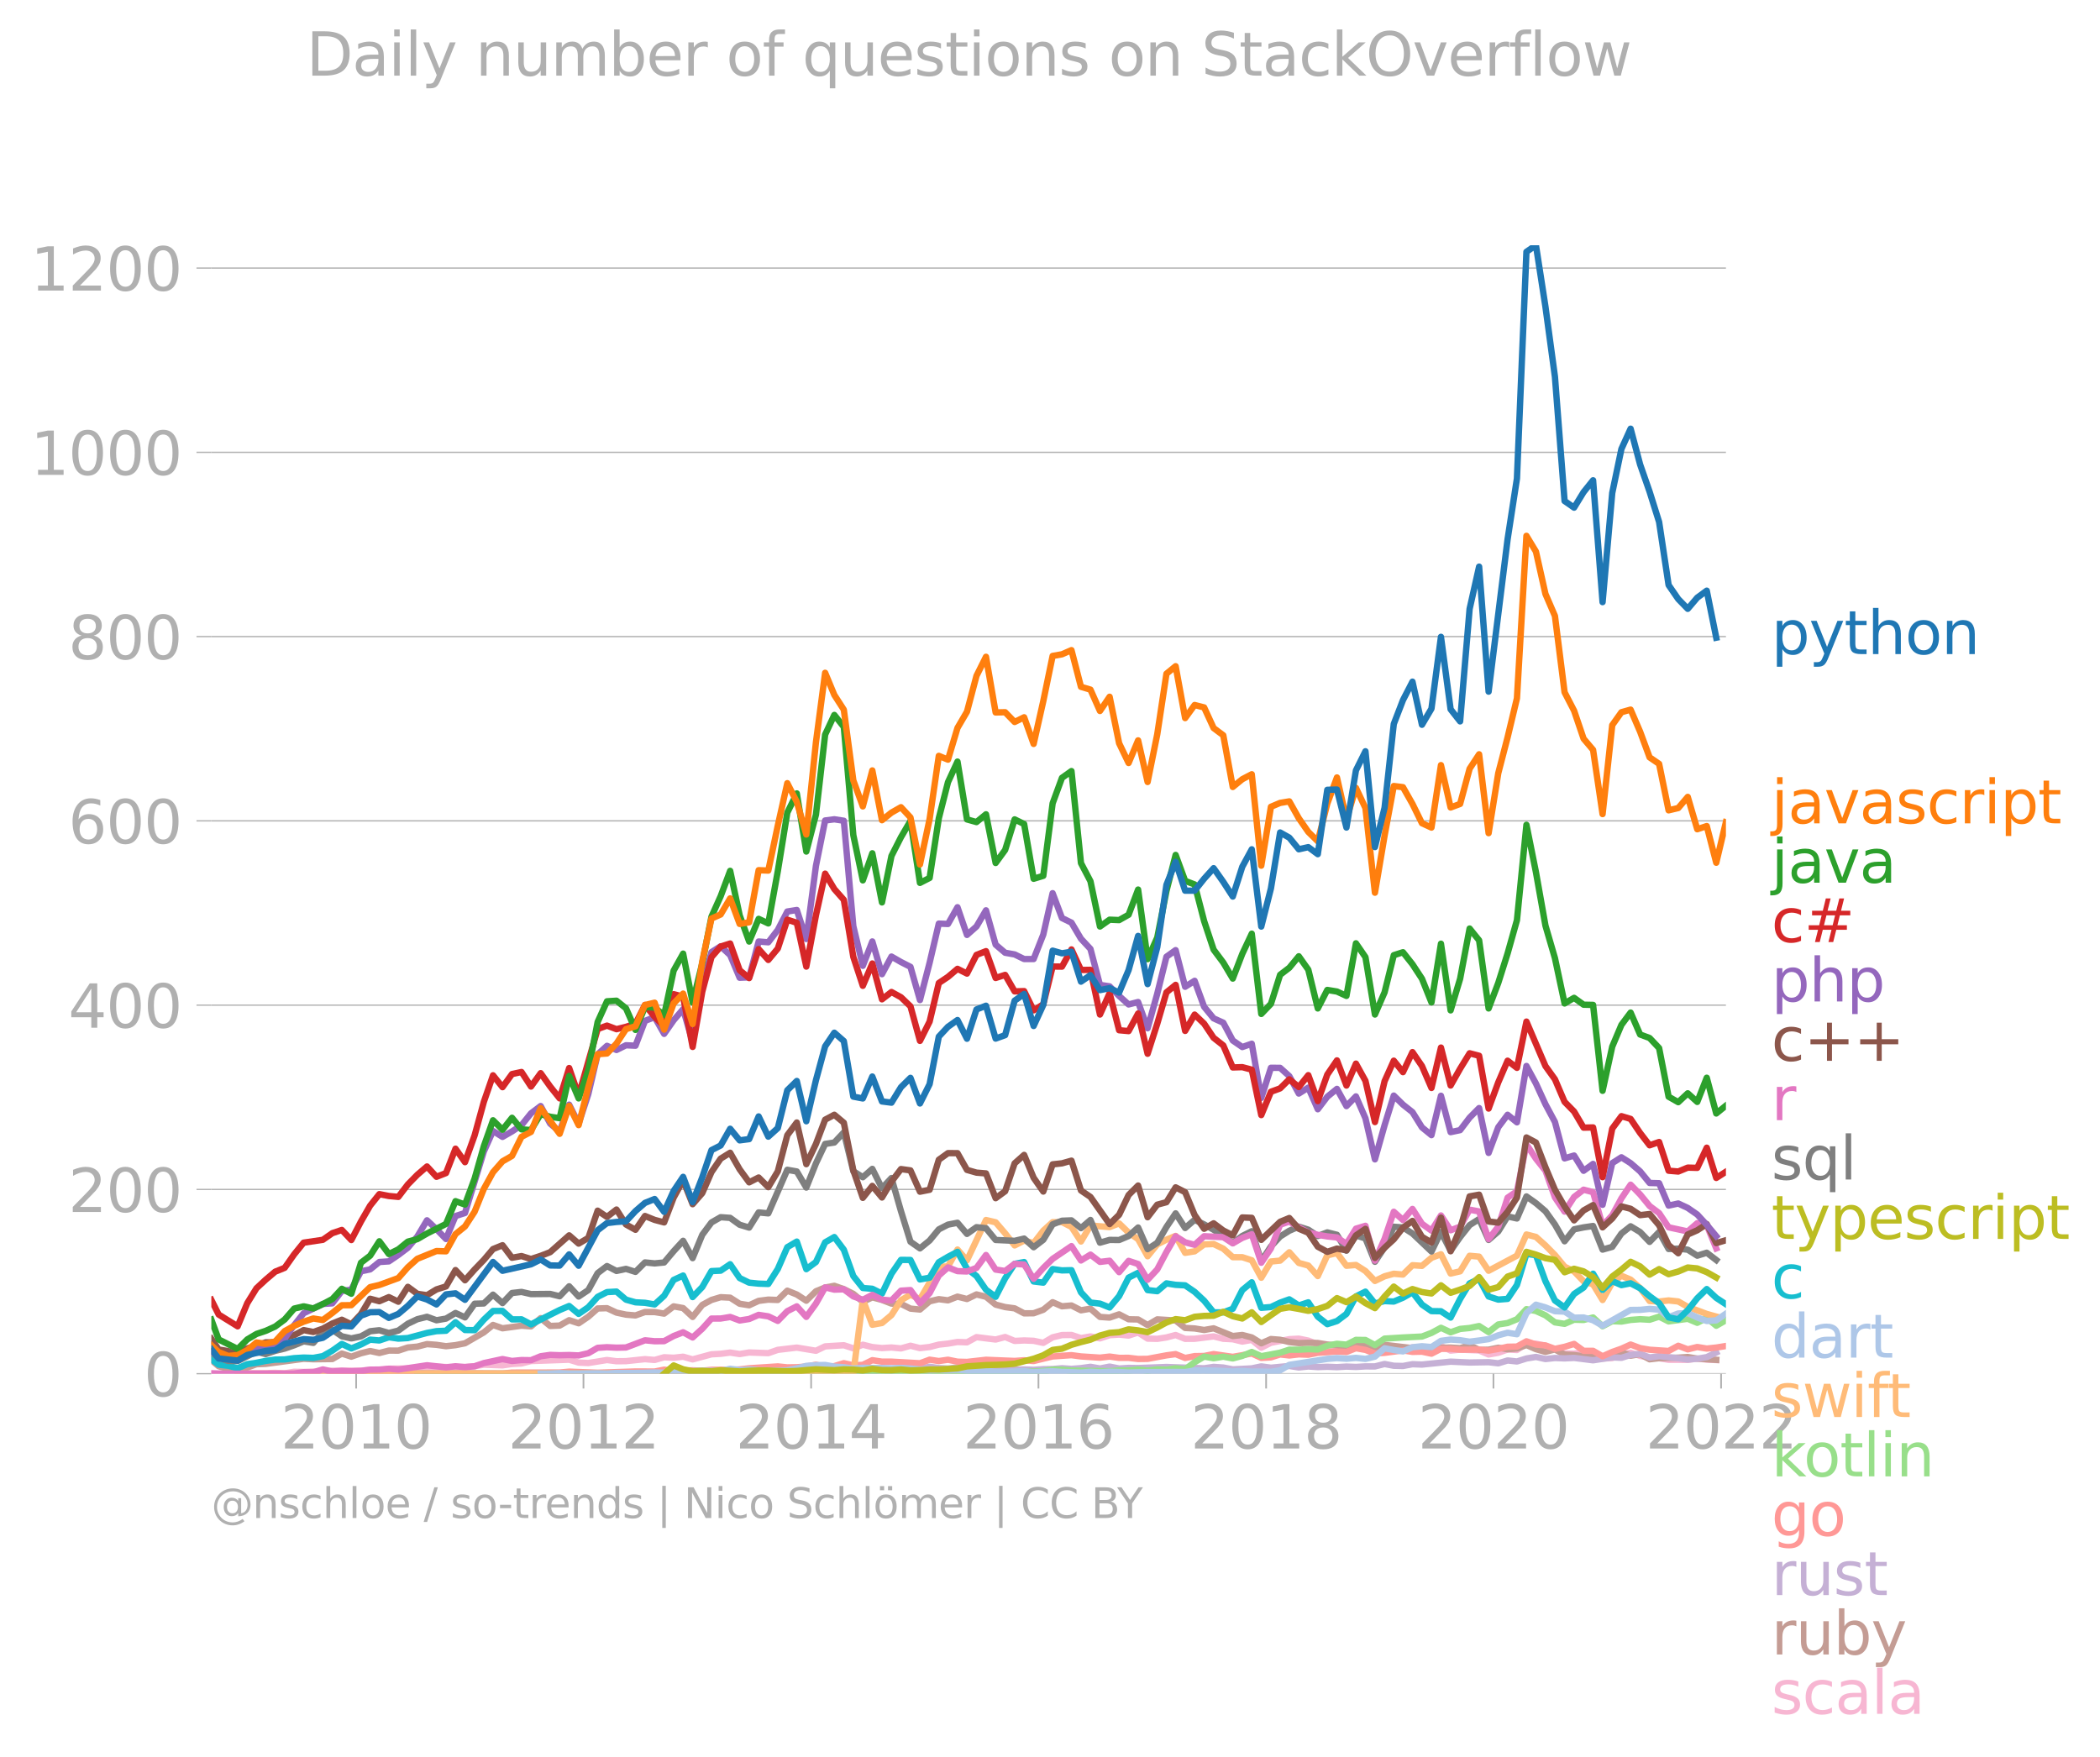<svg xmlns:xlink="http://www.w3.org/1999/xlink" width="660.203" height="552.366" viewBox="0 0 495.152 414.275" xmlns="http://www.w3.org/2000/svg"><defs><style>*{stroke-linejoin:round;stroke-linecap:butt}</style></defs><g id="figure_1"><path d="M0 414.275h495.152V0H0v414.275z" style="fill:none" id="patch_1"/><g id="axes_1"><path d="M49.83 323.95h357.12V57.838H49.83V323.95z" style="fill:none" id="patch_2"/><g id="matplotlib.axis_1"><g id="xtick_1"><g id="line2d_1"><defs><path id="m9c55a7f6e5" d="M0 0v3.5" style="stroke:#b0b0b0;stroke-width:.4"/></defs><use xlink:href="#m9c55a7f6e5" x="83.974" y="323.95" style="fill:#b0b0b0;stroke:#b0b0b0;stroke-width:.4"/></g><g style="fill:#b0b0b0" transform="matrix(.14 0 0 -.14 66.16 341.588)" id="text_1"><defs><path id="DejaVuSans-32" d="M1228 531h2203V0H469v531q359 372 979 998 621 627 780 809 303 340 423 576 121 236 121 464 0 372-261 606-261 235-680 235-297 0-627-103-329-103-704-313v638q381 153 712 231 332 78 607 78 725 0 1156-363 431-362 431-968 0-288-108-546-107-257-392-607-78-91-497-524-418-433-1181-1211z" transform="scale(.016)"/><path id="DejaVuSans-30" d="M2034 4250q-487 0-733-480-245-479-245-1442 0-959 245-1439 246-480 733-480 491 0 736 480 246 480 246 1439 0 963-246 1442-245 480-736 480zm0 500q785 0 1199-621 414-620 414-1801 0-1178-414-1799Q2819-91 2034-91q-784 0-1198 620-414 621-414 1799 0 1181 414 1801 414 621 1198 621z" transform="scale(.016)"/><path id="DejaVuSans-31" d="M794 531h1031v3560L703 3866v575l1116 225h631V531h1031V0H794v531z" transform="scale(.016)"/></defs><use xlink:href="#DejaVuSans-32"/><use xlink:href="#DejaVuSans-30" x="63.623"/><use xlink:href="#DejaVuSans-31" x="127.246"/><use xlink:href="#DejaVuSans-30" x="190.869"/></g></g><g id="xtick_2"><use xlink:href="#m9c55a7f6e5" x="137.577" y="323.95" style="fill:#b0b0b0;stroke:#b0b0b0;stroke-width:.4" id="line2d_2"/><g style="fill:#b0b0b0" transform="matrix(.14 0 0 -.14 119.762 341.588)" id="text_2"><use xlink:href="#DejaVuSans-32"/><use xlink:href="#DejaVuSans-30" x="63.623"/><use xlink:href="#DejaVuSans-31" x="127.246"/><use xlink:href="#DejaVuSans-32" x="190.869"/></g></g><g id="xtick_3"><use xlink:href="#m9c55a7f6e5" x="191.253" y="323.95" style="fill:#b0b0b0;stroke:#b0b0b0;stroke-width:.4" id="line2d_3"/><g style="fill:#b0b0b0" transform="matrix(.14 0 0 -.14 173.438 341.588)" id="text_3"><defs><path id="DejaVuSans-34" d="M2419 4116 825 1625h1594v2491zm-166 550h794V1625h666v-525h-666V0h-628v1100H313v609l1940 2957z" transform="scale(.016)"/></defs><use xlink:href="#DejaVuSans-32"/><use xlink:href="#DejaVuSans-30" x="63.623"/><use xlink:href="#DejaVuSans-31" x="127.246"/><use xlink:href="#DejaVuSans-34" x="190.869"/></g></g><g id="xtick_4"><use xlink:href="#m9c55a7f6e5" x="244.856" y="323.95" style="fill:#b0b0b0;stroke:#b0b0b0;stroke-width:.4" id="line2d_4"/><g style="fill:#b0b0b0" transform="matrix(.14 0 0 -.14 227.041 341.588)" id="text_4"><defs><path id="DejaVuSans-36" d="M2113 2584q-425 0-674-291-248-290-248-796 0-503 248-796 249-292 674-292t673 292q248 293 248 796 0 506-248 796-248 291-673 291zm1253 1979v-575q-238 112-480 171-242 60-480 60-625 0-955-422-329-422-376-1275 184 272 462 417 279 145 613 145 703 0 1111-427 408-426 408-1160 0-719-425-1154Q2819-91 2113-91q-810 0-1238 620-428 621-428 1799 0 1106 525 1764t1409 658q238 0 480-47t505-140z" transform="scale(.016)"/></defs><use xlink:href="#DejaVuSans-32"/><use xlink:href="#DejaVuSans-30" x="63.623"/><use xlink:href="#DejaVuSans-31" x="127.246"/><use xlink:href="#DejaVuSans-36" x="190.869"/></g></g><g id="xtick_5"><use xlink:href="#m9c55a7f6e5" x="298.533" y="323.95" style="fill:#b0b0b0;stroke:#b0b0b0;stroke-width:.4" id="line2d_5"/><g style="fill:#b0b0b0" transform="matrix(.14 0 0 -.14 280.718 341.588)" id="text_5"><defs><path id="DejaVuSans-38" d="M2034 2216q-450 0-708-241-257-241-257-662 0-422 257-663 258-241 708-241t709 242q260 243 260 662 0 421-258 662-257 241-711 241zm-631 268q-406 100-633 378-226 279-226 679 0 559 398 884 399 325 1092 325 697 0 1094-325t397-884q0-400-227-679-226-278-629-378 456-106 710-416 255-309 255-755 0-679-414-1042Q2806-91 2034-91q-771 0-1186 362-414 363-414 1042 0 446 256 755 257 310 713 416zm-231 997q0-362 226-565 227-203 636-203 407 0 636 203 230 203 230 565 0 363-230 566-229 203-636 203-409 0-636-203-226-203-226-566z" transform="scale(.016)"/></defs><use xlink:href="#DejaVuSans-32"/><use xlink:href="#DejaVuSans-30" x="63.623"/><use xlink:href="#DejaVuSans-31" x="127.246"/><use xlink:href="#DejaVuSans-38" x="190.869"/></g></g><g id="xtick_6"><use xlink:href="#m9c55a7f6e5" x="352.136" y="323.95" style="fill:#b0b0b0;stroke:#b0b0b0;stroke-width:.4" id="line2d_6"/><g style="fill:#b0b0b0" transform="matrix(.14 0 0 -.14 334.32 341.588)" id="text_6"><use xlink:href="#DejaVuSans-32"/><use xlink:href="#DejaVuSans-30" x="63.623"/><use xlink:href="#DejaVuSans-32" x="127.246"/><use xlink:href="#DejaVuSans-30" x="190.869"/></g></g><g id="xtick_7"><use xlink:href="#m9c55a7f6e5" x="405.812" y="323.95" style="fill:#b0b0b0;stroke:#b0b0b0;stroke-width:.4" id="line2d_7"/><g style="fill:#b0b0b0" transform="matrix(.14 0 0 -.14 387.997 341.588)" id="text_7"><use xlink:href="#DejaVuSans-32"/><use xlink:href="#DejaVuSans-30" x="63.623"/><use xlink:href="#DejaVuSans-32" x="127.246"/><use xlink:href="#DejaVuSans-32" x="190.869"/></g></g></g><g id="matplotlib.axis_2"><g id="ytick_1"><path d="M49.83 323.95h357.12" clip-path="url(#p2b348e99f2)" style="fill:none;stroke:#b0b0b0;stroke-width:.3;stroke-linecap:square" id="line2d_8"/><g id="line2d_9"><defs><path id="ma408af8aea" d="M0 0h-3.5" style="stroke:#b0b0b0;stroke-width:.3"/></defs><use xlink:href="#ma408af8aea" x="49.83" y="323.95" style="fill:#b0b0b0;stroke:#b0b0b0;stroke-width:.3"/></g><use xlink:href="#DejaVuSans-30" style="fill:#b0b0b0" transform="matrix(.14 0 0 -.14 33.922 329.269)" id="text_8"/></g><g id="ytick_2"><path d="M49.83 280.494h357.12" clip-path="url(#p2b348e99f2)" style="fill:none;stroke:#b0b0b0;stroke-width:.3;stroke-linecap:square" id="line2d_10"/><use xlink:href="#ma408af8aea" x="49.83" y="280.494" style="fill:#b0b0b0;stroke:#b0b0b0;stroke-width:.3" id="line2d_11"/><g style="fill:#b0b0b0" transform="matrix(.14 0 0 -.14 16.108 285.813)" id="text_9"><use xlink:href="#DejaVuSans-32"/><use xlink:href="#DejaVuSans-30" x="63.623"/><use xlink:href="#DejaVuSans-30" x="127.246"/></g></g><g id="ytick_3"><path d="M49.83 237.038h357.12" clip-path="url(#p2b348e99f2)" style="fill:none;stroke:#b0b0b0;stroke-width:.3;stroke-linecap:square" id="line2d_12"/><use xlink:href="#ma408af8aea" x="49.83" y="237.038" style="fill:#b0b0b0;stroke:#b0b0b0;stroke-width:.3" id="line2d_13"/><g style="fill:#b0b0b0" transform="matrix(.14 0 0 -.14 16.108 242.357)" id="text_10"><use xlink:href="#DejaVuSans-34"/><use xlink:href="#DejaVuSans-30" x="63.623"/><use xlink:href="#DejaVuSans-30" x="127.246"/></g></g><g id="ytick_4"><path d="M49.83 193.582h357.12" clip-path="url(#p2b348e99f2)" style="fill:none;stroke:#b0b0b0;stroke-width:.3;stroke-linecap:square" id="line2d_14"/><use xlink:href="#ma408af8aea" x="49.83" y="193.582" style="fill:#b0b0b0;stroke:#b0b0b0;stroke-width:.3" id="line2d_15"/><g style="fill:#b0b0b0" transform="matrix(.14 0 0 -.14 16.108 198.9)" id="text_11"><use xlink:href="#DejaVuSans-36"/><use xlink:href="#DejaVuSans-30" x="63.623"/><use xlink:href="#DejaVuSans-30" x="127.246"/></g></g><g id="ytick_5"><path d="M49.83 150.126h357.12" clip-path="url(#p2b348e99f2)" style="fill:none;stroke:#b0b0b0;stroke-width:.3;stroke-linecap:square" id="line2d_16"/><use xlink:href="#ma408af8aea" x="49.83" y="150.126" style="fill:#b0b0b0;stroke:#b0b0b0;stroke-width:.3" id="line2d_17"/><g style="fill:#b0b0b0" transform="matrix(.14 0 0 -.14 16.108 155.445)" id="text_12"><use xlink:href="#DejaVuSans-38"/><use xlink:href="#DejaVuSans-30" x="63.623"/><use xlink:href="#DejaVuSans-30" x="127.246"/></g></g><g id="ytick_6"><path d="M49.83 106.67h357.12" clip-path="url(#p2b348e99f2)" style="fill:none;stroke:#b0b0b0;stroke-width:.3;stroke-linecap:square" id="line2d_18"/><use xlink:href="#ma408af8aea" x="49.83" y="106.67" style="fill:#b0b0b0;stroke:#b0b0b0;stroke-width:.3" id="line2d_19"/><g style="fill:#b0b0b0" transform="matrix(.14 0 0 -.14 7.2 111.989)" id="text_13"><use xlink:href="#DejaVuSans-31"/><use xlink:href="#DejaVuSans-30" x="63.623"/><use xlink:href="#DejaVuSans-30" x="127.246"/><use xlink:href="#DejaVuSans-30" x="190.869"/></g></g><g id="ytick_7"><path d="M49.83 63.214h357.12" clip-path="url(#p2b348e99f2)" style="fill:none;stroke:#b0b0b0;stroke-width:.3;stroke-linecap:square" id="line2d_20"/><use xlink:href="#ma408af8aea" x="49.83" y="63.214" style="fill:#b0b0b0;stroke:#b0b0b0;stroke-width:.3" id="line2d_21"/><g style="fill:#b0b0b0" transform="matrix(.14 0 0 -.14 7.2 68.533)" id="text_14"><use xlink:href="#DejaVuSans-31"/><use xlink:href="#DejaVuSans-32" x="63.623"/><use xlink:href="#DejaVuSans-30" x="127.246"/><use xlink:href="#DejaVuSans-30" x="190.869"/></g></g></g><path d="m49.83 323.895 12.813-.064 2.24-.077 2.24.112 2.239-.372 2.24.042 2.276-.09 2.24.048 2.239-.245 6.755-.035 2.167-.157 2.166.087 2.24-.375 4.478-.072 2.24-.044 2.276.105 2.24-.438 4.479.102 2.24-.05 2.276-.181 2.166-.36 4.406.156 2.24-.33 2.239-.119 2.24-.567 8.994-.317 2.24.681 2.276.099 4.406-.708 2.24.29 2.24-.024 4.478-.47 2.277.19 2.24-.637 2.239.118 2.24-.248 2.239.633 4.442-1.199 2.166-.118 2.24-.287 2.24.343 2.24-.365 4.515.155 2.24-.777 4.479-.53 4.516.746 2.166-1.037 4.405-.266 2.24.728 2.24-.851 2.24.557 2.275.231 2.24-.136 2.24.22 2.24-.633 2.239.563 2.276-.266 2.166-.558 2.166-.241 2.24-.382 2.24.08 2.24-1.224 4.515.565 2.24-.594 2.24.924 2.239-.113 2.24.085 2.276.483 2.202-1.303 2.203-.533 2.24-.028 2.24.743 2.239-.396 2.24.46 2.276-.75 2.24-.144 2.239.234 2.24-.727 2.24 1.442 2.275.056 2.167-.329 2.166-.575 2.24.906 2.239-.016 4.479-.56 2.276.56 2.24.11 2.24.55 2.239-.398 2.24 1.834 2.276-1.157 4.332-.848 2.24-.119 2.24.456 2.239.877 2.24.377 2.276.575 4.479-.203 2.24.323 2.239.483 2.276-.077 2.166-.266 2.167-.036 2.24-.48 2.239.032 2.24.213 2.239-.55 2.276 1.094 2.24-.232 4.479.195 2.24.948 2.276-.4 2.203-.774 2.202.123 2.24-1.533 2.24.033 2.24.495 4.515 1.81 2.24.044 2.24-.352 2.239.946 2.24.554 2.276-.09 2.166-.93 2.166-.354 2.24.77 2.239.394 2.24.149 2.24.37 4.515.014 2.24-.295 2.24.237 2.239.107h0" clip-path="url(#p2b348e99f2)" style="fill:none;stroke:#f7b6d2;stroke-width:1.5;stroke-linecap:square" id="line2d_22"/><path d="m49.83 320.731 1.726 1.467 2.24.593 2.239.03 2.276-.336 2.166-.762 2.166-.086 8.959-1.199 2.276.112 4.479-.056 2.24-1.288 2.24.728 2.275-.8 2.167-.53 2.166.468 2.24-.576 2.239.015 2.24-.74 2.239-.206 2.276-.59 2.24.167 2.24.324 2.239-.245 2.24-.441 4.442-2.569 2.166-1.756 2.24.79 4.479-.615 2.24.168 2.276-1.948 2.24 1.845 2.239-.093 2.24-1.269 2.239.73 2.276-1.55 2.203-1.945 2.203-.066 2.24 1.042 2.24.479 2.239.187 2.24-.804 2.276.007 2.24.37 2.239-1.709 2.24.405 2.239 2.09 2.276-2.831 2.166-1.178 2.166-.651 2.24.115 2.24 1.434 2.24.355 2.239-1.035 2.276-.295 2.24.084 2.24-2.193 2.239.904 2.24 1.458 2.276-2.23 2.166-.88 2.166-.402 2.24.787 2.24 1.106 2.239 1.878 2.24-1.044 2.275.602 2.24.869 2.24.057 2.24 1.124 2.239.214 2.276-1.941 2.166-.503 2.166.279 2.24-.874 2.24.558 2.24-1.08 2.239.547 2.276 1.858 2.24.58 2.24.296 2.239 1.181 2.24-.018 2.276-.827 2.202-1.781 2.203.961 2.24-.19 2.24 1.137 2.239-.383 2.24 1.946 2.276.154 2.24-.767 2.239 1.166 2.24.043 2.24 1.324 2.275-1.346 4.333.26 2.24 1.768 2.239.117 2.24.361 2.239-.389 4.516 1.816 2.24-.253 2.239.58 2.24 1.39 2.276-1.01 2.166.172 2.166.53 2.24.257 2.24-.069 2.239.047 2.24.353 2.276.21 2.24.451 2.239-.682 4.479.834 2.276-.729 6.572.773 2.24.278 2.24.062 2.239-.44 2.276-.035 2.24.142 2.24-.689 2.239 1.095 2.24-.05 2.276-.463 2.203.364 2.202-.182 2.24-.82 2.24.981 2.24.633 2.239-.577 2.276 1.22 2.24.11 2.24.297 2.239-.42 2.24.588 2.276-.512 2.166-.608 2.166.811 2.24-.366 2.239 1.214 2.24-.265 4.515-.127 2.24-.148 2.24.372 4.479.302h0" clip-path="url(#p2b348e99f2)" style="fill:none;stroke:#c49c94;stroke-width:1.5;stroke-linecap:square" id="line2d_23"/><path d="M96.163 323.95h33.557l42.442-.087 2.24-.06 4.479.063 11.234-.007 2.277-.19 4.332.078 4.48-.113 2.239-.046 4.515-.55 2.24.238 2.24-.574 2.24.11 2.239-.047 2.276-.448 2.166.306 2.166.107 4.48-.54 2.24.05 4.515.4 4.48.378 2.239-.068 2.24.089 2.276-.155 2.202-.036 2.203-.188 2.24.153 2.24-.174 2.239-.312 2.24.396 2.276-.448 2.24.45 2.239-.142 2.24.034 6.682-.25 8.884.308 2.24-.33 2.276.154 2.24.43 4.479-.232 2.24-.471 2.276.315 4.332-.414 2.24.353 2.24-.233 2.239.146 2.24-.076 2.276.09 2.24-.137 2.239.089 2.24-.133 2.239.007 2.276-.568 2.166.415 2.167.054 2.24-.422 2.239.086 6.755-.687 4.48.203 4.478-.077 2.277.267 2.203-.671 2.202.236 2.24-.704 2.24-.368 2.24.498 2.239-.246 2.276.091 2.24-.113 4.479.565 4.516-.69 2.166.107 2.166-.682 2.24-.278 2.239.888 2.24-.33 4.515.491 2.24.32 2.24-.194 2.24-.385 2.239-1.08h0" clip-path="url(#p2b348e99f2)" style="fill:none;stroke:#c5b0d5;stroke-width:1.5;stroke-linecap:square" id="line2d_24"/><g style="fill:#1f77b4" transform="matrix(.14 0 0 -.14 417.664 154.248)" id="text_15"><defs><path id="DejaVuSans-70" d="M1159 525v-1856H581v4831h578v-531q182 312 458 463 277 152 661 152 638 0 1036-506 399-506 399-1331T3314 415Q2916-91 2278-91q-384 0-661 152-276 152-458 464zm1957 1222q0 634-261 995t-717 361q-457 0-718-361t-261-995q0-634 261-995t718-361q456 0 717 361t261 995z" transform="scale(.016)"/><path id="DejaVuSans-79" d="M2059-325q-243-625-475-815-231-191-618-191H506v481h338q237 0 368 113 132 112 291 531l103 262L191 3500h609L1894 763l1094 2737h609L2059-325z" transform="scale(.016)"/><path id="DejaVuSans-74" d="M1172 4494v-994h1184v-447H1172V1153q0-428 117-550t477-122h590V0h-590q-666 0-919 248-253 249-253 905v1900H172v447h422v994h578z" transform="scale(.016)"/><path id="DejaVuSans-68" d="M3513 2113V0h-575v2094q0 497-194 743-194 247-581 247-466 0-735-297-269-296-269-809V0H581v4863h578V2956q207 316 486 472 280 156 646 156 603 0 912-373 310-373 310-1098z" transform="scale(.016)"/><path id="DejaVuSans-6f" d="M1959 3097q-462 0-731-361t-269-989q0-628 267-989 268-361 733-361 460 0 728 362 269 363 269 988 0 622-269 986-268 364-728 364zm0 487q750 0 1178-488 429-487 429-1349 0-859-429-1349Q2709-91 1959-91q-753 0-1180 489-426 490-426 1349 0 862 426 1349 427 488 1180 488z" transform="scale(.016)"/><path id="DejaVuSans-6e" d="M3513 2113V0h-575v2094q0 497-194 743-194 247-581 247-466 0-735-297-269-296-269-809V0H581v3500h578v-544q207 316 486 472 280 156 646 156 603 0 912-373 310-373 310-1098z" transform="scale(.016)"/></defs><use xlink:href="#DejaVuSans-70"/><use xlink:href="#DejaVuSans-79" x="63.477"/><use xlink:href="#DejaVuSans-74" x="122.656"/><use xlink:href="#DejaVuSans-68" x="161.865"/><use xlink:href="#DejaVuSans-6f" x="225.244"/><use xlink:href="#DejaVuSans-6e" x="286.426"/></g><g style="fill:#ff7f0e" transform="matrix(.14 0 0 -.14 417.664 194.163)" id="text_16"><defs><path id="DejaVuSans-6a" d="M603 3500h575V-63q0-668-255-968-254-300-820-300h-219v487H38q328 0 446 152Q603-541 603-63v3563zm0 1363h575v-729H603v729z" transform="scale(.016)"/><path id="DejaVuSans-61" d="M2194 1759q-697 0-966-159t-269-544q0-306 202-486 202-179 548-179 479 0 768 339t289 901v128h-572zm1147 238V0h-575v531q-197-318-491-470T1556-91q-537 0-855 302-317 302-317 808 0 590 395 890 396 300 1180 300h807v57q0 397-261 614t-733 217q-300 0-585-72-284-72-546-216v532q315 122 612 182 297 61 578 61 760 0 1135-394 375-393 375-1193z" transform="scale(.016)"/><path id="DejaVuSans-76" d="M191 3500h609L1894 563l1094 2937h609L2284 0h-781L191 3500z" transform="scale(.016)"/><path id="DejaVuSans-73" d="M2834 3397v-544q-243 125-506 187-262 63-544 63-428 0-642-131t-214-394q0-200 153-314t616-217l197-44q612-131 870-370t258-667q0-488-386-773Q2250-91 1575-91q-281 0-586 55T347 128v594q319-166 628-249 309-82 613-82 406 0 624 139 219 139 219 392 0 234-158 359-157 125-692 241l-200 47q-534 112-772 345-237 233-237 639 0 494 350 762 350 269 994 269 318 0 599-47 282-46 519-140z" transform="scale(.016)"/><path id="DejaVuSans-63" d="M3122 3366v-538q-244 135-489 202t-495 67q-560 0-870-355-309-354-309-995t309-996q310-354 870-354 250 0 495 67t489 202V134Q2881 22 2623-34q-257-57-548-57-791 0-1257 497-465 497-465 1341 0 856 470 1346 471 491 1290 491 265 0 518-55 253-54 491-163z" transform="scale(.016)"/><path id="DejaVuSans-72" d="M2631 2963q-97 56-211 82-114 27-251 27-488 0-749-317t-261-911V0H581v3500h578v-544q182 319 472 473 291 155 707 155 59 0 131-8 72-7 159-23l3-590z" transform="scale(.016)"/><path id="DejaVuSans-69" d="M603 3500h575V0H603v3500zm0 1363h575v-729H603v729z" transform="scale(.016)"/></defs><use xlink:href="#DejaVuSans-6a"/><use xlink:href="#DejaVuSans-61" x="27.783"/><use xlink:href="#DejaVuSans-76" x="89.063"/><use xlink:href="#DejaVuSans-61" x="148.242"/><use xlink:href="#DejaVuSans-73" x="209.521"/><use xlink:href="#DejaVuSans-63" x="261.621"/><use xlink:href="#DejaVuSans-72" x="316.602"/><use xlink:href="#DejaVuSans-69" x="357.715"/><use xlink:href="#DejaVuSans-70" x="385.498"/><use xlink:href="#DejaVuSans-74" x="448.975"/></g><g style="fill:#2ca02c" transform="matrix(.14 0 0 -.14 417.664 208.163)" id="text_17"><use xlink:href="#DejaVuSans-6a"/><use xlink:href="#DejaVuSans-61" x="27.783"/><use xlink:href="#DejaVuSans-76" x="89.063"/><use xlink:href="#DejaVuSans-61" x="148.242"/></g><g style="fill:#d62728" transform="matrix(.14 0 0 -.14 417.664 222.163)" id="text_18"><defs><path id="DejaVuSans-23" d="M3272 2816h-909l-263-1044h916l256 1044zm-469 1778-325-1297h913l328 1297h500l-322-1297h975v-481H3775l-256-1044h994v-478H3397L3072 0h-500l322 1294h-916L1656 0h-503l325 1294H494v478h1100l262 1044H850v481h1128l319 1297h506z" transform="scale(.016)"/></defs><use xlink:href="#DejaVuSans-63"/><use xlink:href="#DejaVuSans-23" x="54.98"/></g><g style="fill:#9467bd" transform="matrix(.14 0 0 -.14 417.664 236.163)" id="text_19"><use xlink:href="#DejaVuSans-70"/><use xlink:href="#DejaVuSans-68" x="63.477"/><use xlink:href="#DejaVuSans-70" x="126.855"/></g><g style="fill:#8c564b" transform="matrix(.14 0 0 -.14 417.664 250.163)" id="text_20"><defs><path id="DejaVuSans-2b" d="M2944 4013V2272h1740v-531H2944V0h-525v1741H678v531h1741v1741h525z" transform="scale(.016)"/></defs><use xlink:href="#DejaVuSans-63"/><use xlink:href="#DejaVuSans-2b" x="54.98"/><use xlink:href="#DejaVuSans-2b" x="138.77"/></g><use xlink:href="#DejaVuSans-72" style="fill:#e377c2" transform="matrix(.14 0 0 -.14 417.664 264.163)" id="text_21"/><g style="fill:#7f7f7f" transform="matrix(.14 0 0 -.14 417.664 278.163)" id="text_22"><defs><path id="DejaVuSans-71" d="M947 1747q0-634 261-995t717-361q456 0 718 361 263 361 263 995t-263 995q-262 361-718 361t-717-361q-261-361-261-995zM2906 525q-181-312-458-464-276-152-664-152-634 0-1033 506-398 507-398 1332t398 1331q399 506 1033 506 388 0 664-152 277-151 458-463v531h575v-4831h-575V525z" transform="scale(.016)"/><path id="DejaVuSans-6c" d="M603 4863h575V0H603v4863z" transform="scale(.016)"/></defs><use xlink:href="#DejaVuSans-73"/><use xlink:href="#DejaVuSans-71" x="52.1"/><use xlink:href="#DejaVuSans-6c" x="115.576"/></g><g style="fill:#bcbd22" transform="matrix(.14 0 0 -.14 417.664 292.163)" id="text_23"><defs><path id="DejaVuSans-65" d="M3597 1894v-281H953q38-594 358-905t892-311q331 0 642 81t618 244V178Q3153 47 2828-22t-659-69q-838 0-1327 487-489 488-489 1320 0 859 464 1363 464 505 1252 505 706 0 1117-455 411-454 411-1235zm-575 169q-6 471-264 752-258 282-683 282-481 0-770-272t-333-766l2050 4z" transform="scale(.016)"/></defs><use xlink:href="#DejaVuSans-74"/><use xlink:href="#DejaVuSans-79" x="39.209"/><use xlink:href="#DejaVuSans-70" x="98.389"/><use xlink:href="#DejaVuSans-65" x="161.865"/><use xlink:href="#DejaVuSans-73" x="223.389"/><use xlink:href="#DejaVuSans-63" x="275.488"/><use xlink:href="#DejaVuSans-72" x="330.469"/><use xlink:href="#DejaVuSans-69" x="371.582"/><use xlink:href="#DejaVuSans-70" x="399.365"/><use xlink:href="#DejaVuSans-74" x="462.842"/></g><use xlink:href="#DejaVuSans-63" style="fill:#17becf" transform="matrix(.14 0 0 -.14 417.664 306.163)" id="text_24"/><g style="fill:#aec7e8" transform="matrix(.14 0 0 -.14 417.664 320.163)" id="text_25"><defs><path id="DejaVuSans-64" d="M2906 2969v1894h575V0h-575v525q-181-312-458-464-276-152-664-152-634 0-1033 506-398 507-398 1332t398 1331q399 506 1033 506 388 0 664-152 277-151 458-463zM947 1747q0-634 261-995t717-361q456 0 718 361 263 361 263 995t-263 995q-262 361-718 361t-717-361q-261-361-261-995z" transform="scale(.016)"/></defs><use xlink:href="#DejaVuSans-64"/><use xlink:href="#DejaVuSans-61" x="63.477"/><use xlink:href="#DejaVuSans-72" x="124.756"/><use xlink:href="#DejaVuSans-74" x="165.869"/></g><g style="fill:#ffbb78" transform="matrix(.14 0 0 -.14 417.664 334.163)" id="text_26"><defs><path id="DejaVuSans-77" d="M269 3500h575l719-2731 715 2731h678l719-2731 716 2731h575L4050 0h-678l-753 2869L1863 0h-679L269 3500z" transform="scale(.016)"/><path id="DejaVuSans-66" d="M2375 4863v-479h-550q-309 0-430-125-120-125-120-450v-309h947v-447h-947V0H697v3053H147v447h550v244q0 584 272 851 272 268 862 268h544z" transform="scale(.016)"/></defs><use xlink:href="#DejaVuSans-73"/><use xlink:href="#DejaVuSans-77" x="52.1"/><use xlink:href="#DejaVuSans-69" x="133.887"/><use xlink:href="#DejaVuSans-66" x="161.67"/><use xlink:href="#DejaVuSans-74" x="195.125"/></g><g style="fill:#98df8a" transform="matrix(.14 0 0 -.14 417.664 348.163)" id="text_27"><defs><path id="DejaVuSans-6b" d="M581 4863h578V1991l1716 1509h734L1753 1863 3688 0h-750L1159 1709V0H581v4863z" transform="scale(.016)"/></defs><use xlink:href="#DejaVuSans-6b"/><use xlink:href="#DejaVuSans-6f" x="54.285"/><use xlink:href="#DejaVuSans-74" x="115.467"/><use xlink:href="#DejaVuSans-6c" x="154.676"/><use xlink:href="#DejaVuSans-69" x="182.459"/><use xlink:href="#DejaVuSans-6e" x="210.242"/></g><g style="fill:#ff9896" transform="matrix(.14 0 0 -.14 417.664 362.163)" id="text_28"><defs><path id="DejaVuSans-67" d="M2906 1791q0 625-258 968-257 344-723 344-462 0-720-344-258-343-258-968 0-622 258-966t720-344q466 0 723 344 258 344 258 966zm575-1357q0-893-397-1329-396-436-1215-436-303 0-572 45t-522 139v559q253-137 500-202 247-66 503-66 566 0 847 295t281 892v285q-178-310-456-463T1784 0Q1141 0 747 490 353 981 353 1791q0 812 394 1302 394 491 1037 491 388 0 666-153t456-462v531h575V434z" transform="scale(.016)"/></defs><use xlink:href="#DejaVuSans-67"/><use xlink:href="#DejaVuSans-6f" x="63.477"/></g><g style="fill:#c5b0d5" transform="matrix(.14 0 0 -.14 417.664 376.163)" id="text_29"><defs><path id="DejaVuSans-75" d="M544 1381v2119h575V1403q0-497 193-746 194-248 582-248 465 0 735 297 271 297 271 810v1984h575V0h-575v538q-209-319-486-474-276-155-642-155-603 0-916 375-312 375-312 1097zm1447 2203z" transform="scale(.016)"/></defs><use xlink:href="#DejaVuSans-72"/><use xlink:href="#DejaVuSans-75" x="41.113"/><use xlink:href="#DejaVuSans-73" x="104.492"/><use xlink:href="#DejaVuSans-74" x="156.592"/></g><g style="fill:#c49c94" transform="matrix(.14 0 0 -.14 417.664 390.163)" id="text_30"><defs><path id="DejaVuSans-62" d="M3116 1747q0 634-261 995t-717 361q-457 0-718-361t-261-995q0-634 261-995t718-361q456 0 717 361t261 995zM1159 2969q182 312 458 463 277 152 661 152 638 0 1036-506 399-506 399-1331T3314 415Q2916-91 2278-91q-384 0-661 152-276 152-458 464V0H581v4863h578V2969z" transform="scale(.016)"/></defs><use xlink:href="#DejaVuSans-72"/><use xlink:href="#DejaVuSans-75" x="41.113"/><use xlink:href="#DejaVuSans-62" x="104.492"/><use xlink:href="#DejaVuSans-79" x="167.969"/></g><g style="fill:#f7b6d2" transform="matrix(.14 0 0 -.14 417.664 404.163)" id="text_31"><use xlink:href="#DejaVuSans-73"/><use xlink:href="#DejaVuSans-63" x="52.1"/><use xlink:href="#DejaVuSans-61" x="107.08"/><use xlink:href="#DejaVuSans-6c" x="168.359"/><use xlink:href="#DejaVuSans-61" x="196.143"/></g><g style="fill:#b0b0b0" transform="matrix(.097 0 0 -.097 49.83 357.986)" id="text_32"><defs><path id="DejaVuSans-40" d="M2381 1678q0-447 222-702 222-254 610-254 384 0 604 256 221 256 221 700 0 438-225 695-225 258-607 258-378 0-602-256-223-256-223-697zm1703-934q-187-241-429-355t-564-114q-538 0-874 389t-336 1014q0 625 337 1015 338 391 873 391 322 0 565-117 244-117 428-354v409h447V722q457 69 714 417 258 349 258 902 0 334-99 628-98 294-298 544-325 409-792 626t-1017 217q-384 0-738-102-353-101-653-301-490-319-767-836-276-517-276-1120 0-497 179-932 180-434 521-765 328-325 759-495 431-171 922-171 403 0 792 136t714 389l281-347q-390-303-851-464t-936-161q-578 0-1091 205-512 205-912 595Q841 78 631 592q-209 514-209 1105 0 569 212 1084 213 516 607 907 403 396 931 607t1119 211q662 0 1229-272 568-271 952-771 234-307 357-666 124-359 124-744 0-822-497-1297T4084 263v481z" transform="scale(.016)"/><path id="DejaVuSans-2f" d="M1625 4666h531L531-594H0l1625 5260z" transform="scale(.016)"/><path id="DejaVuSans-2d" d="M313 2009h1684v-512H313v512z" transform="scale(.016)"/><path id="DejaVuSans-7c" d="M1344 4891v-6400H813v6400h531z" transform="scale(.016)"/><path id="DejaVuSans-4e" d="M628 4666h850L3547 763v3903h612V0h-850L1241 3903V0H628v4666z" transform="scale(.016)"/><path id="DejaVuSans-53" d="M3425 4513v-616q-359 172-678 256-319 85-616 85-515 0-795-200t-280-569q0-310 186-468 186-157 705-254l381-78q706-135 1042-474t336-907q0-679-455-1029Q2797-91 1919-91q-331 0-705 75-373 75-773 222v650q384-215 753-325 369-109 725-109 540 0 834 212 294 213 294 607 0 343-211 537t-692 291l-385 75q-706 140-1022 440-315 300-315 835 0 619 436 975t1201 356q329 0 669-60 341-59 697-177z" transform="scale(.016)"/><path id="DejaVuSans-f6" d="M1959 3097q-462 0-731-361t-269-989q0-628 267-989 268-361 733-361 460 0 728 362 269 363 269 988 0 622-269 986-268 364-728 364zm0 487q750 0 1178-488 429-487 429-1349 0-859-429-1349Q2709-91 1959-91q-753 0-1180 489-426 490-426 1349 0 862 426 1349 427 488 1180 488zm295 1266h634v-631h-634v631zm-1222 0h634v-631h-634v631z" transform="scale(.016)"/><path id="DejaVuSans-6d" d="M3328 2828q216 388 516 572t706 184q547 0 844-383 297-382 297-1088V0h-578v2094q0 503-179 746-178 244-543 244-447 0-707-297-259-296-259-809V0h-578v2094q0 506-178 748t-550 242q-441 0-701-298-259-298-259-808V0H581v3500h578v-544q197 322 472 475t653 153q382 0 649-194 267-193 395-562z" transform="scale(.016)"/><path id="DejaVuSans-43" d="M4122 4306v-665q-319 297-680 443-361 147-767 147-800 0-1225-489t-425-1414q0-922 425-1411t1225-489q406 0 767 147t680 444V359q-331-225-702-338-370-112-782-112-1060 0-1670 648-609 649-609 1771 0 1125 609 1773 610 649 1670 649 418 0 788-111 371-111 696-333z" transform="scale(.016)"/><path id="DejaVuSans-42" d="M1259 2228V519h1013q509 0 754 211 246 211 246 645 0 438-246 645-245 208-754 208H1259zm0 1919V2741h935q462 0 688 173 227 174 227 530 0 353-227 528-226 175-688 175h-935zm-631 519h1613q722 0 1112-300 391-300 391-853 0-429-200-682t-588-315q466-100 724-418 258-317 258-792 0-625-425-966Q3088 0 2303 0H628v4666z" transform="scale(.016)"/><path id="DejaVuSans-59" d="M-13 4666h679l1293-1919 1285 1919h678L2272 2222V0h-634v2222L-13 4666z" transform="scale(.016)"/></defs><use xlink:href="#DejaVuSans-40"/><use xlink:href="#DejaVuSans-6e" x="100"/><use xlink:href="#DejaVuSans-73" x="163.379"/><use xlink:href="#DejaVuSans-63" x="215.479"/><use xlink:href="#DejaVuSans-68" x="270.459"/><use xlink:href="#DejaVuSans-6c" x="333.838"/><use xlink:href="#DejaVuSans-6f" x="361.621"/><use xlink:href="#DejaVuSans-65" x="422.803"/><use xlink:href="#DejaVuSans-20" x="484.326"/><use xlink:href="#DejaVuSans-2f" x="516.113"/><use xlink:href="#DejaVuSans-20" x="549.805"/><use xlink:href="#DejaVuSans-73" x="581.592"/><use xlink:href="#DejaVuSans-6f" x="633.691"/><use xlink:href="#DejaVuSans-2d" x="696.748"/><use xlink:href="#DejaVuSans-74" x="732.832"/><use xlink:href="#DejaVuSans-72" x="772.041"/><use xlink:href="#DejaVuSans-65" x="810.904"/><use xlink:href="#DejaVuSans-6e" x="872.428"/><use xlink:href="#DejaVuSans-64" x="935.807"/><use xlink:href="#DejaVuSans-73" x="999.283"/><use xlink:href="#DejaVuSans-20" x="1051.383"/><use xlink:href="#DejaVuSans-7c" x="1083.17"/><use xlink:href="#DejaVuSans-20" x="1116.861"/><use xlink:href="#DejaVuSans-4e" x="1148.648"/><use xlink:href="#DejaVuSans-69" x="1223.453"/><use xlink:href="#DejaVuSans-63" x="1251.236"/><use xlink:href="#DejaVuSans-6f" x="1306.217"/><use xlink:href="#DejaVuSans-20" x="1367.398"/><use xlink:href="#DejaVuSans-53" x="1399.186"/><use xlink:href="#DejaVuSans-63" x="1462.662"/><use xlink:href="#DejaVuSans-68" x="1517.643"/><use xlink:href="#DejaVuSans-6c" x="1581.021"/><use xlink:href="#DejaVuSans-f6" x="1608.805"/><use xlink:href="#DejaVuSans-6d" x="1669.986"/><use xlink:href="#DejaVuSans-65" x="1767.398"/><use xlink:href="#DejaVuSans-72" x="1828.922"/><use xlink:href="#DejaVuSans-20" x="1870.035"/><use xlink:href="#DejaVuSans-7c" x="1901.822"/><use xlink:href="#DejaVuSans-20" x="1935.514"/><use xlink:href="#DejaVuSans-43" x="1967.301"/><use xlink:href="#DejaVuSans-43" x="2037.125"/><use xlink:href="#DejaVuSans-20" x="2106.949"/><use xlink:href="#DejaVuSans-42" x="2138.736"/><use xlink:href="#DejaVuSans-59" x="2201.84"/></g><g style="fill:#b0b0b0" transform="matrix(.14 0 0 -.14 72.244 17.838)" id="text_33"><defs><path id="DejaVuSans-44" d="M1259 4147V519h763q966 0 1414 437 448 438 448 1382 0 937-448 1373t-1414 436h-763zm-631 519h1297q1356 0 1990-564 635-564 635-1764 0-1207-638-1773Q3275 0 1925 0H628v4666z" transform="scale(.016)"/><path id="DejaVuSans-4f" d="M2522 4238q-688 0-1093-513-404-512-404-1397 0-881 404-1394 405-512 1093-512 687 0 1089 512 402 513 402 1394 0 885-402 1397-402 513-1089 513zm0 512q981 0 1568-658 588-658 588-1764 0-1103-588-1761Q3503-91 2522-91q-984 0-1574 656-589 657-589 1763t589 1764q590 658 1574 658z" transform="scale(.016)"/></defs><use xlink:href="#DejaVuSans-44"/><use xlink:href="#DejaVuSans-61" x="77.002"/><use xlink:href="#DejaVuSans-69" x="138.281"/><use xlink:href="#DejaVuSans-6c" x="166.064"/><use xlink:href="#DejaVuSans-79" x="193.848"/><use xlink:href="#DejaVuSans-20" x="253.027"/><use xlink:href="#DejaVuSans-6e" x="284.814"/><use xlink:href="#DejaVuSans-75" x="348.193"/><use xlink:href="#DejaVuSans-6d" x="411.572"/><use xlink:href="#DejaVuSans-62" x="508.984"/><use xlink:href="#DejaVuSans-65" x="572.461"/><use xlink:href="#DejaVuSans-72" x="633.984"/><use xlink:href="#DejaVuSans-20" x="675.098"/><use xlink:href="#DejaVuSans-6f" x="706.885"/><use xlink:href="#DejaVuSans-66" x="768.066"/><use xlink:href="#DejaVuSans-20" x="803.271"/><use xlink:href="#DejaVuSans-71" x="835.059"/><use xlink:href="#DejaVuSans-75" x="898.535"/><use xlink:href="#DejaVuSans-65" x="961.914"/><use xlink:href="#DejaVuSans-73" x="1023.438"/><use xlink:href="#DejaVuSans-74" x="1075.537"/><use xlink:href="#DejaVuSans-69" x="1114.746"/><use xlink:href="#DejaVuSans-6f" x="1142.529"/><use xlink:href="#DejaVuSans-6e" x="1203.711"/><use xlink:href="#DejaVuSans-73" x="1267.09"/><use xlink:href="#DejaVuSans-20" x="1319.189"/><use xlink:href="#DejaVuSans-6f" x="1350.977"/><use xlink:href="#DejaVuSans-6e" x="1412.158"/><use xlink:href="#DejaVuSans-20" x="1475.537"/><use xlink:href="#DejaVuSans-53" x="1507.324"/><use xlink:href="#DejaVuSans-74" x="1570.801"/><use xlink:href="#DejaVuSans-61" x="1610.01"/><use xlink:href="#DejaVuSans-63" x="1671.289"/><use xlink:href="#DejaVuSans-6b" x="1726.27"/><use xlink:href="#DejaVuSans-4f" x="1784.18"/><use xlink:href="#DejaVuSans-76" x="1862.891"/><use xlink:href="#DejaVuSans-65" x="1922.07"/><use xlink:href="#DejaVuSans-72" x="1983.594"/><use xlink:href="#DejaVuSans-66" x="2024.707"/><use xlink:href="#DejaVuSans-6c" x="2059.912"/><use xlink:href="#DejaVuSans-6f" x="2087.695"/><use xlink:href="#DejaVuSans-77" x="2148.877"/></g><path d="m78.357 323.95 2.24-.478 2.24.4 6.608.022 20.193-.07 8.848.075 2.24-.209 11.234-.02 2.24-.198 6.718.246 8.922-.29 4.516.017 2.24-.444 2.239.234 4.479-.077 2.276.084 2.166-.2 4.406-.005 2.24-.096 2.24-.266 6.755-.442 2.24.23 2.239-.034 2.24-.161 2.276-.442 2.166.525 2.166-.188 2.24-.69 2.24.514 2.239-.123 2.24-1.096 2.275.343h2.24l6.719.379 2.276-.841 2.166.321 2.166-.307 2.24.455 2.24.056 4.479-.504 4.516.187 2.24.086 2.239-.158 2.24.179 4.478-1.083 4.443-.299 2.24.296 4.479.294 2.276-.26 2.24.308 2.239-.006 2.24.267 2.24-.029 4.442-.825 2.166-.29 2.24.905 2.239-.435 2.24-.036 2.239-.44 4.516.65 4.479-.79 2.24 1.03 2.276-.12 2.166-.69 2.166.242 2.24-.259 2.24.077 2.239-.446 4.516-.31 2.24.114 2.239-.886 2.24.401 2.239.84 2.276-.155 4.333-.567 2.24.346 2.239-.052 2.24.472 2.239-1.138 2.276-.014 2.24.21 4.479-.022 2.24.254 2.276-.407 2.203-.515 2.202-.038 2.24-1.242 2.24.765 2.24.198 2.239.818 2.276-.483 2.24-.682 2.24 1.628 2.239.001 2.24 1.282 2.276-1.017 2.166-.766 2.166-.979 2.24.836 2.239.384 4.48.294 2.275-1.227 2.24.846 2.24-.558 2.24.37 2.239-.237 2.276-.365h0" clip-path="url(#p2b348e99f2)" style="fill:none;stroke:#ff9896;stroke-width:1.5;stroke-linecap:square" id="line2d_25"/><path d="m98.403 323.95 38.036-.014 20.156.014 37.963-.016 15.64-.078 2.24-.04 4.479.043 15.567-.105 4.516.065 4.479-.456 2.24.09 2.276-.127 2.202-.335 2.203.027 2.24.186 8.995.15 2.24-.18 2.239.012 2.24-.214 2.24.235 2.275-.266 2.167.062 2.166-.322 2.24.226 2.239-1.663 2.24-1.321 2.239.382 2.276-.371 2.24.416 2.24-.599 2.239-.922 2.24.992 4.442-.83 2.166-.704 2.24.006 2.24-.126 2.239.076 2.24-.896 2.276-.448 2.24.206 2.239-1.131 2.24.03 2.239 1.196 2.276-1.52 4.333-.267 4.479-.224 2.24-.85 2.239-1.211 2.276 1.058 2.24-.789 2.24-.22 2.239-.46 2.24 1.427 2.276-1.801 2.203-.336 2.202-.89 2.24-2.384 2.24.435 2.24 1.02 2.239 1.664 2.276.344 2.24-.972 2.24.06 2.239-.588 2.24 2.067 2.276-1.198 2.166.093 2.166-.388 2.24-.169 2.239.127 2.24-.728 2.24 1.12 4.515-.613 2.24.943 2.24-1.16 2.239 1.854 2.276-1.303h0" clip-path="url(#p2b348e99f2)" style="fill:none;stroke:#98df8a;stroke-width:1.5;stroke-linecap:square" id="line2d_26"/><path d="m56.035 323.95 37.889-.007 107.28-.063 2.239-17.392 2.24 5.925 2.275-.414 2.24-1.875 2.24-3.494 2.24-1.308 2.239 1.077 4.442-7.67 2.166-.082 2.24-3.972 2.24 2.542 4.479-9.504 2.276.533 2.24 2.605 2.24 2.848 2.239-1.139 2.24.592 2.276-2.93 2.202-2.004 2.203-.021 2.24 1.14 2.24 3.437 2.239-3.763 4.516.363 2.24-.863 2.239 2.167 2.24 1.549 2.24 4.03 2.275-2.81 2.167-1.104 2.166-.887 2.24 3.994 2.239-.356 2.24-1.629 2.239-.089 2.276 1.087 2.24 2.008 2.24.01 2.239.722 2.24 4.115 2.276-3.82 2.166-.212 2.166-1.968 2.24 2.515 2.24.61 2.239 2.482 2.24-4.892 2.276-.533 2.24 2.992 2.239-.181 2.24 1.427 2.239 2.344 2.276-1.1 2.166-.6 2.167.193 2.24-2.206 2.239.152 2.24-1.89 2.239-.843 2.276 4.548 2.24-.526 2.24-3.665 2.239.203 2.24 3.33 6.681-3.561 2.24-4.991 2.24.575 2.24 2.003 2.239 2.266 2.276 2.74 2.24 1.114 2.24 2.335 2.239.736 2.24 3.68 2.276-4.087 2.166-1.632 2.166.91 2.24 1.998 2.239 3.049 2.24.124 2.24-.257 2.275.238 2.24 1.279 4.48 1.666 2.239.622h0" clip-path="url(#p2b348e99f2)" style="fill:none;stroke:#ffbb78;stroke-width:1.5;stroke-linecap:square" id="line2d_27"/><path d="m127.48 323.95 2.24-.015 2.24-.111 2.24.097h2.239l2.276-.027 2.203-.027 2.203.055 2.24-.146 2.24.013 2.239-.02 2.24-.057 2.276-.057 2.24.056 2.239-.329 2.24.017 2.239-.059 2.276-.098 2.166.04 2.166.037 2.24-.528 2.24.297 2.24-.13 2.239.186 2.276.042 2.24.069 2.24-.111 2.239-.454 2.24-.584 2.276-.168 2.166-.045 2.166.389 2.24.147 2.24.322 2.239-.199 2.24.052h2.275l2.24.057 2.24-.078 2.24.143 2.239.215 2.276.217 2.166-.163 2.166.149 2.24-.128 2.24.177 2.24.177 2.239-.093 2.276.245 2.24-.007 2.24-.084 2.239-.09 2.24.28 2.276-.148 2.202-.085 2.203.155 2.24.052 2.24.095 2.239-.19 2.24.134 2.276-.14 2.24.065 2.239.117 2.24-.06 2.24-.038h2.275l2.167-.024 2.166-.018 2.24.03 2.239-.366 2.24-.01 2.239.03 2.276.106 2.24.11 2.24-.124 2.239.153 2.24-.013 2.276.056 2.166-.35 2.166-1.29 2.24-.344 2.24-.357 2.239-.353 2.24-.355 2.276-.189 2.24.153 2.239-.202 2.24.238 2.239-.54 2.276-1.962 2.166.406 2.167.33 2.24-.98 2.239-.24 2.24.197 2.239-1.472 2.276-.295 2.24.145 2.24.353 2.239-.28 2.24-.323 2.276-.904 2.203-.602 2.202.357 2.24-4.989 2.24-1.985 2.24.645 2.239.89 2.276.098 2.24 1.431 2.24-.05 2.239.659 2.24 1.29 2.276-1.276 2.166-1.225 2.166-1.222 2.24-.023 2.239-.229 2.24.179 2.24 1.79 2.275-.882 2.24-.097 2.24 1.029 2.24.84 2.239-.153 2.276-1.57" clip-path="url(#p2b348e99f2)" style="fill:none;stroke:#aec7e8;stroke-width:1.5;stroke-linecap:square" id="line2d_28"/><path d="m49.83 320.528 1.726 1.298 2.24.248 2.239.58 2.276-.954 2.166-.327 2.166-.444 2.24-.304 2.24-.04 2.239-.3 2.24-.134 2.276.07 2.24-.414 2.239-1.282 2.24-1.586 2.24 1.046 2.275-.925 2.167-1.134 2.166.188 2.24-.754 2.239.32 2.24-.132 4.515-1.208 2.24-.421 2.24-.097 2.239-2.01 2.24 1.842 2.276.028 2.166-2.474 2.166-2.047 2.24-.015 2.24 1.998 2.239-.014 2.24 1.192 4.515-2.27 2.24-1.116 2.24-.949 2.239 1.86 2.276-1.57 2.203-2.444 2.203-1.123 2.24-.127 2.24 1.907 2.239.628 2.24.115 2.276.386 2.24-2.044 2.239-3.739 2.24-1.034 2.239 5.079 2.276-2.37 2.166-3.757 2.166-.098 2.24-1.52 2.24 3.259 2.24 1.088 2.239.23 2.276.077 2.24-3.538 2.24-5.133 2.239-1.32 2.24 6.5 2.276-1.682 2.166-4.645 2.166-1.243 2.24 2.982 2.24 6.214 2.239 2.818 2.24.182 2.275 1.142 2.24-4.692 2.24-3.263 2.24.025 2.239 4.587 2.276-.406 2.166-3.651 2.166-1.277 2.24-1.165 2.24 3.962 2.24 1.731 2.239 3.231 2.276 1.675 2.24-4.363 2.24-3.417 2.239-.414 2.24 4.578 2.276.273 2.202-3.196 2.203.308 2.24-.051 2.24 5.231 2.239 2.403 2.24.254 2.276.91 2.24-2.678 2.239-4.358 2.24-1.132 2.24 4.068 2.275.26 2.167-1.844 2.166.344 2.24.12 2.239 1.527 2.24 2.087 2.239 2.756 2.276.007 2.24-.858 2.24-4.399 2.239-1.844 2.24 6.022 2.276-.182 2.166-1.032 2.166-.784 2.24 1.444 2.24-.743 2.239 3.394 2.24 1.758 2.276-.73 2.24-1.68 2.239-4.137 2.24-1.121 2.239 2.79 2.276-.568 2.166.113 2.167-.905 2.24-1.278 2.239 2.897 2.24 1.542 2.239.035 2.276 1.486 2.24-4.374 2.24-3.687 2.239-1.057 2.24 4.148 2.276.736 2.203-.17 2.202-3.278 2.24-7.346 2.24.33 2.24 6.109 2.239 4.566 2.276 1.633 2.24-3.172 2.24-1.51 2.239-3.27 2.24 3.816 2.276-2.081 2.166.958 2.166-.426 2.24 1.166 2.239 1.87 2.24 1.643 2.24 3.354 2.275.462 2.24-2.15 2.24-2.82 2.24-2.17 2.239 2.08 2.276 1.5h0" clip-path="url(#p2b348e99f2)" style="fill:none;stroke:#17becf;stroke-width:1.5;stroke-linecap:square" id="line2d_29"/><path d="m156.595 323.95 2.24-1.942 2.24.906 2.239.468 2.276-.105 2.166.13 2.166-.27 2.24.132 2.24.148 2.24-.148 2.239-.076 2.276.007 2.24.127 2.24.048 2.239-.077 2.24-.203 2.276-.176 2.166.107 2.166.09 2.24-.18 2.24.047 2.239.2 2.24-.362 2.275.274 2.24.022 2.24-.162 2.24.22 2.239-.066 2.276-.154 2.166-.006 2.166-.107 2.24-.16 2.24-.463 2.24-.145 2.239-.15 2.276-.056 2.24-.091 2.24-.182 2.239-.586 2.24-.585 2.276-.82 2.202-1.259 2.203-.283 2.24-.928 2.24-.642 2.239-.567 2.24-.968 2.276-.63 2.24-.17 2.239-.665 2.24.246 2.24.413 2.275-1.107 2.167-1.169 2.166-.794 2.24.267 2.239-.82 2.24-.209 2.239-.037 2.276-.932 2.24 1.042 2.24.542 2.239-1.462 2.24 2.29 2.276-1.613 2.166-1.494 2.166-.37 2.24.39 2.24.45 2.239-.414 2.24-.756 2.276-1.83 2.24.957 2.239-1.32 2.24 1.544 2.239 1.182 2.276-2.74 2.166-2.339 2.167 1.644 2.24-1.064 2.239.7 2.24.343 2.239-1.927 2.276 1.766 2.24-.752 2.24-.86 2.239-2.073 2.24 2.95 2.276-.61 2.203-2.48 2.202-.773 2.24-5.062 2.24.66 2.24.832 2.239.402 2.276 2.923 2.24-.826 2.24.616 2.239 1.34 2.24 2.522 2.276-2.65 2.166-1.633 2.166-1.836 2.24 1.083 2.239 1.938 2.24-1.3 2.24 1.202 2.275-.631 2.24-.948 2.24.212 2.24.881 2.239 1.27" clip-path="url(#p2b348e99f2)" style="fill:none;stroke:#bcbd22;stroke-width:1.5;stroke-linecap:square" id="line2d_30"/><path d="m49.83 318.803 1.726 1.404 2.24.737 2.239.013 4.442-2.19 2.166.557 2.24-.77 2.24-.527 2.239-.777 2.24-.926 2.276.357 2.24-2.552 2.239-.539 2.24 1.545 2.24.495 2.275-.484 2.167-1.207 2.166-.236 2.24.65 2.239-.566 2.24-1.621 2.239-1.064 2.276-.567 2.24.813 2.24-.386 2.239-1.324 2.24 1.037 2.276-3.224 2.166-.061 2.166-2.077 2.24 1.986 2.24-2.379 2.239-.25 2.24.51 4.515-.04 2.24.551 2.24-2.347 2.239 2.41 2.276-1.52 2.203-3.99 2.203-1.674 2.24 1.153 2.24-.487 2.239.704 2.24-2.225 2.276.224 2.24-.215 2.239-2.658 2.24-2.448 2.239 4.08 2.276-5.501 2.166-2.912 2.166-1.238 2.24.16 2.24 1.62 2.24.67 2.239-3.578 2.276.224 4.48-10.275 2.239.396 2.24 3.795 2.276-5.705 2.166-4.585 2.166-.335 2.24-2.39 2.24 9.16 2.239 1.414 2.24-1.967 2.275 4.555 2.24-2.392 2.24 7.803 2.24 7.218 2.239 1.565 2.276-1.858 2.166-2.628 2.166-1.114 2.24-.44 2.24 2.626 2.24-1.584 2.239.246 2.276 2.768 4.48.203 2.239-.53 2.24 2.037 2.276-1.745 2.202-3.646 2.203-.854 2.24-.087 2.24 1.833 2.239-1.927 2.24 5.354 2.276-.652 2.24.028 2.239-.946 2.24-2.002 2.24 5.1 2.275-1.493 2.167-3.733 2.166-3.213 2.24 3.455 2.239-1.934 2.24 1.08 2.239 1.268 2.276 1.5 2.24 1.62 2.24-1.655 2.239-1.119 2.24 7.049 2.276-3.463 2.166-2.338 2.166-1.363 2.24-.964 2.24.712 2.239 1.49 2.24-.852 2.276.568 2.24 3.746 2.239-3.585 2.24.695 2.239 5.508 2.276-3.4 2.166-4.86 2.167.164 2.24 1.422 4.478 4.251 2.24-4.607 2.276 4.436 2.24-3.225 2.24-2.83 2.239-1.422 2.24 4.92 2.276-1.991 2.203-3.557 2.202.487 2.24-5.197 2.24 1.587 2.24 1.904 2.239 3.128 2.276 3.954 2.24-2.816 2.24-.458 2.239-.331 2.24 5.567 2.276-.645 2.166-3.142 2.166-1.708 2.24 1.355 2.239 2.325 2.24-2.325 2.24 4 2.275-.084 2.24.248 2.24 1.413 2.24-.696 2.239 1.72h0" clip-path="url(#p2b348e99f2)" style="fill:none;stroke:#7f7f7f;stroke-width:1.5;stroke-linecap:square" id="line2d_31"/><path d="m49.83 323.868 1.726.082 17.806-.036 2.24-.322 2.276.028 2.24-.677 2.239.495 2.24-.169 2.24.12 2.275-.098 2.167-.288 2.166-.027 2.24-.185 2.239.185 6.755-1.01 4.48.484 2.239-.253 2.24.19 2.276-.19 2.166-.746 4.406-.949 2.24.448 2.239-.216 2.24.034 2.276-.932 2.24-.319 2.239.08 2.24-.05 2.239.1 2.276-.533 2.203-1.263 2.203-.146 2.24.11 2.24-.047 4.478-1.696 2.277.224 2.24-.023 2.239-1.21 2.24-.876 2.239 1.219 2.276-2.06 2.166-2.394 2.166-.011 2.24-.368 2.24.83 2.24-.352 2.239-.972 2.276.35 2.24 1.07 2.24-2.29 2.239-1.142 2.24 2.489 2.276-3.14 2.166-3.82 2.166.532 2.24-.074 2.24 1.665 2.239.805 2.24-1.162 2.275 1.135 2.24.194 2.24-2.317 2.24-.146 2.239 3.11 2.276-2.383 2.166-4.161 2.166-1.908 2.24.88 2.24.08 2.24-.84 2.239-3.043 2.276 3.434 2.24.333 2.24-1.686 2.239.158 2.24 3.375 2.276-2.551 2.202-2.154 4.443-3.008 2.24 3.388 2.239-1.382 2.24 1.719 2.276-.274 2.24 2.69 2.239-2.661 2.24.742 2.24 3.715 2.275-2.446 2.167-4.094 2.166-3.721 2.24 1.426 2.239.593 2.24-2.027 4.515.225 2.24 1.455 2.24-1.286 2.239-.858 2.24 6.717 2.276-3.371 2.166-5.594 2.166-.742 2.24 1.353 2.24 1.219 2.239.556 2.24.37 2.276.244 2.24 1.53 2.239-3.597 2.24-.677 2.239 8.211 2.276-5.144 2.166-6.38 2.167 1.95 2.24-2.613 2.239 3.496 2.24 1.617 2.239-3.58 2.276 3.498 2.24-.852 2.24-4.012 2.239.42 2.24 6.526 2.276-2.937 2.203-6.834 2.202-1.5 2.24-11.051 2.24 3.362 2.24 2.83 2.239 6.296 2.276 3.35 2.24-3.454 2.24-1.718 2.239.589 2.24 7.892 2.276-2.446 2.166-3.995 2.166-3.218 2.24 2.303 2.239 2.723 2.24 1.673 2.24 3.352 4.515.972 2.24-1.946 2.24.468 2.239 5.476h0" clip-path="url(#p2b348e99f2)" style="fill:none;stroke:#e377c2;stroke-width:1.5;stroke-linecap:square" id="line2d_32"/><path d="m49.83 315.707 1.726 2.544 2.24.368 2.239.894 2.276-1.542 2.166-.586 2.166-.837 2.24-.007 2.24-1.142 2.239-.531 2.24-1.2 2.276.448 2.24-.784 2.239-1.22 2.24-.888 2.24 1.098 2.275-2.418 2.167-3.624 2.166.575 2.24-.961 2.239 1.08 2.24-3.506 2.239 1.642 2.276.329 2.24-1.363 2.24-.705 2.239-3.858 2.24 2.407 2.276-2.558 2.166-2.239 2.166-2.562 2.24-.907 2.24 2.954 2.239-.398 2.24.699 2.276-.75 2.24-.868 4.478-3.97 2.24 1.95 2.276-1.338 2.203-6.427 2.203 1.471 2.24-1.74 2.24 3.527 2.239 1.247 2.24-3.251 2.276.918 2.24.594 2.239-5.837 2.24-4.078 2.239 5.62 2.276-2.614 2.166-4.959 2.166-3.172 2.24-1.386 2.24 3.91 2.24 3.065 2.239-1.138 2.276 2.278 2.24-3.733 2.24-8.526 2.239-2.99 2.24 9.824 2.276-4.773 2.166-5.72 2.166-1.156 2.24 1.876 2.24 11.245 2.239 6.47 2.24-2.818 2.275 2.733 2.24-3.732 2.24-2.968 2.24.31 2.239 5.023 2.276-.455 2.166-7.077 2.166-1.558 2.24.004 2.24 3.949 2.24.643 2.239.184 2.276 5.845 2.24-1.633 2.24-6.588 2.239-1.987 2.24 5.393 2.276 3.245 2.202-6.409 2.203-.242 2.24-.633 2.24 7.032 2.239 1.53 4.516 6.397 2.24-2.19 2.239-4.665 2.24-2.237 2.24 7.48 2.275-2.965 2.167-.584 2.166-3.502 2.24 1.135 2.239 5.39 2.24 3.244 2.239-1.288 2.276 1.696 2.24 1.134 2.24-4.21 2.239.09 2.24 5.194 4.442-4.258 2.166-.894 2.24 2.528 2.24.942 2.239 3.295 2.24 1.212 2.276-.771 2.24.414 2.239-3.52 2.24-1.535 2.239 6.849 2.276-2.397 2.166-1.987 2.167-2.752 2.24-1.596 2.239 3.748 2.24 1.35 2.239-5.87 2.276 7.927 2.24-5.316 2.24-7.623 2.239-.402 2.24 6.318 2.276.28 2.203-2.569 2.202-3.333 2.24-14.189 2.24 1.202 2.24 5.824 2.239 5.306 2.276 3.939 2.24 3.277 2.24-2.338 2.239-1.261 2.24 5.25 2.276-2.09 2.166-2.858 2.166.567 2.24 1.499 2.239-.259 2.24 2.649 2.24 4.662 2.275 1.934 2.24-4.423 2.24-.988 2.24-1.467 2.239 4.481 2.276-.673h0" clip-path="url(#p2b348e99f2)" style="fill:none;stroke:#8c564b;stroke-width:1.5;stroke-linecap:square" id="line2d_33"/><path d="m49.83 318.735 1.726.87 2.24.695 2.239.285 2.276-1.1 2.166-1.503 2.166-.375 2.24-.668 2.24-1.288 2.239-3.152 2.24-2.813 4.515-2.177 2.24-.15 2.24-2.914 2.24-.338 2.275-4.31 2.167-.446 2.166-1.741 2.24-.147 2.239-1.521 2.24-1.694 2.239-2.645 2.276-3.827 2.24 2.112 2.24 2.297 2.239-5.412 2.24-.714 4.442-14.505 2.166-4.84 2.24 1.395 2.24-1.29 2.239-1.477 2.24-2.791 2.276-1.718 2.24 4.133 2.239 1.91 2.24-6.372 2.239 4.479 2.276-6.974 2.203-9.365 2.203-2.01 2.24.978 2.24-1.112 2.239.105 2.24-5.86 2.276-.869 2.24 3.934 2.239-3.205 2.24-2.618 2.239 7.742 2.276-13.009 2.166-8.184 2.166-1.376 2.24 2.08 2.24 5.335 2.24-.092 2.239-8.452 2.276.183 2.24-2.914 2.24-4.34 2.239-.36 2.24 6.843 2.276-17.257 2.166-10.697 2.166-.279 2.24.343 2.24 24.855 2.239 9.352 2.24-5.743 2.275 7.717 2.24-4.154 2.24 1.288 2.24 1.138 2.239 7.833 2.276-8.796 2.166-9.234 2.166.087 2.24-3.948 2.24 6.527 2.24-1.986 2.239-3.81 2.276 8.095 2.24 1.908 2.24.398 2.239 1.087h2.24l2.276-5.762 2.202-9.77 2.203 5.86 2.24 1.089 2.24 3.789 2.239 2.41 2.24 8.482 2.276.343 2.24 2.271 2.239 1.998 2.24-.57 2.24 6.19 2.275-8.158 2.167-8.716 2.166-1.552 2.24 8.636 2.239-1.403 2.24 6.125 2.239 2.728 2.276 1.023 2.24 4.194 2.24 1.547 2.239-.78 2.24 12.779 2.276-7.107 2.166.015 2.166 1.947 2.24 4.114 2.24-1.401 2.239 5.102 2.24-2.95 2.276-1.85 2.24 4.062 2.239-2.29 2.24 5.158 2.239 9.688 2.276-8.054 2.166-6.984 2.167 2.127 2.24 1.774 2.239 3.595 2.24 1.83 2.239-9.288 2.276 8.58 2.24-.473 2.24-2.941 2.239-2.259 2.24 10.572 2.276-6.056 2.203-2.937 2.202 1.78 2.24-13.288 2.24 4.135 2.24 4.882 2.239 4.187 2.276 8.586 2.24-.67 2.24 3.593 2.239-1.617 2.24 9.642 2.276-9.833 2.166-1.371 2.166 1.378 2.24 1.937 2.239 2.738 2.24.058 2.24 5.276 2.275-.49 2.24 1.044 2.24 1.548 2.24 2.443 2.239 2.674h0" clip-path="url(#p2b348e99f2)" style="fill:none;stroke:#9467bd;stroke-width:1.5;stroke-linecap:square" id="line2d_34"/><path d="m49.83 306.554 1.726 3.448 4.479 2.775 2.276-5.474 2.166-3.506 2.166-2.01 2.24-1.897 2.24-.906 2.239-3.18 2.24-2.757 4.515-.668 2.24-1.568 2.24-.757 2.24 2.376 2.275-4.366 2.167-3.752 2.166-2.704 2.24.436 2.239.21 2.24-2.934 2.239-2.282 2.276-1.955 2.24 2.434 2.24-.878 2.239-5.749 2.24 3.177 2.276-6.337 2.166-7.878 2.166-6.266 2.24 2.797 2.24-3.091 2.239-.487 2.24 3.43 2.276-3.154 2.24 3.143 2.239 2.808 2.24-7.161 2.239 6.467 4.48-15.666 2.202-.805 2.24.842 2.24-.555 2.239-.727 2.24-4.438 2.276 2.803 2.24 2.229 2.239-7.57 2.24.588 2.239 11.853 2.276-13.043 2.166-8.133 2.166-2.493 2.24-.714 2.24 6.3 2.24 1.848 2.239-6.831 2.276 2.551 2.24-2.687 2.24-6.803 2.239.726 2.24 10.334 2.276-12.119 2.166-9.8 2.166 3.64 2.24 2.535 2.24 13.466 2.239 6.813 2.24-5.264 2.275 8.446 2.24-1.726 2.24 1.235 2.24 2.147 2.239 8.143 2.276-4.55 2.166-9.09 2.166-1.45 2.24-1.896 2.24 1.117 2.24-4.405 2.239-.88 2.276 6.323 2.24-.728 2.24 3.889 2.239-.065 2.24 4.53 2.276-1.41 2.202-8.921 2.203.027 2.24-4.054 2.24 4.846 2.239-.037 2.24 10.544 2.276-5.026 2.24 8.728 2.239.202 2.24-4.15 2.24 9.498 2.275-7.1 2.167-7.386 2.166-1.761 2.24 10.856 2.239-3.847 2.24 2.138 2.239 3.343 2.276 1.787 2.24 5.198 2.24-.074 2.239.596 2.24 10.71 2.276-5.503 2.166-.791 2.166-2.139 2.24 1.815 2.24-2.796 2.239 6.12 2.24-6.26 2.276-3.343 2.24 5.931 2.239-5.167 2.24 4.059 2.239 9.72 2.276-9.644 2.166-4.83 2.167 2.7 2.24-4.718 2.239 3.28 2.24 5.172 2.239-9.524 2.276 8.943 2.24-3.96 2.24-3.638 2.239.582 2.24 12.455 2.276-6.182 2.203-5.105 2.202 1.685 2.24-10.907 4.48 10.487 2.239 3.118 2.276 5.32 2.24 2.289 2.24 3.795 2.239-.05 2.24 11.734 2.276-11.46 2.166-2.933 2.166.655 2.24 3.314 2.239 2.903 2.24-.78 2.24 6.773 2.275.19 2.24-.923 2.24.06 2.24-4.754 2.239 7.13 2.276-1.458h0" clip-path="url(#p2b348e99f2)" style="fill:none;stroke:#d62728;stroke-width:1.5;stroke-linecap:square" id="line2d_35"/><path d="m49.83 311.212 1.726 4.663 4.479 2.236 2.276-2.243 2.166-1.292 2.166-.726 2.24-1.018 2.24-1.66 2.239-2.577 2.24-.528 2.276.505 2.24-1.041 2.239-1.174 2.24-2.426 2.24 1.158 2.275-7.31 2.167-1.664 2.166-3.39 2.24 3.007 2.239-1.101 2.24-1.825 2.239-.593 2.276-1.325 4.48-2.257 2.239-5.363 2.24.8 2.276-6.16 2.166-7.603 2.166-6.114 2.24 2.238 2.24-2.827 2.239 2.732 2.24.163 2.276-3.757 2.24.618 2.239.335 2.24-9.954 2.239 5.293 2.276-6.665L140.918 241l2.203-4.867 2.24-.14 2.24 1.787 2.239 5.094 2.24-5.396 2.276.155 2.24 1.758 2.239-10.492 2.24-4.008 2.239 11.543 2.276-9.315 2.166-10.941 2.166-4.83 2.24-5.983 2.24 10.49 2.24 6.182 2.239-5.347 2.276 1.072 2.24-12.325 2.24-13.798 2.239-4.533 2.24 13.708 2.276-8.712 2.166-18.868 2.166-4.633 2.24 2.832 2.24 25.512 2.239 10.665 2.24-6.382 2.275 11.579 2.24-10.962 2.24-4.41 2.24-3.832 2.239 14.599 2.276-1.164 2.166-14.063 2.166-8.527 2.24-4.846 2.24 13.635 2.24.626 2.239-1.831 2.276 11.48 2.24-3.072 2.24-7.21 2.239 1.097 2.24 12.907 2.276-.694 2.202-17.095 2.203-6.013 2.24-1.592 2.24 21.694 2.239 4.279 2.24 10.678 2.276-1.605 2.24.096 2.239-1.267 2.24-5.932 2.24 16.41 2.275-5.095 2.167-11.004 2.166-8.48 2.24 6.112 2.239.854 2.24 8.64 2.239 6.738 2.276 3.042 2.24 3.772 2.24-5.826 2.239-4.763 2.24 18.928 2.276-2.376 2.166-6.853 2.166-1.656 2.24-2.712 2.24 3.161 2.239 9.137 2.24-4.357 2.276.372 2.24 1.03 2.239-12.399 2.24 3.258 2.239 13.529 2.276-5.23 2.166-8.758 2.167-.696 2.24 2.829 2.239 3.416 2.24 5.593 2.239-13.85 2.276 15.721 2.24-7.455 2.24-11.84 2.239 2.78 2.24 16.06 2.276-6.014 2.203-6.97 2.202-7.826 2.24-22.49 2.24 11.17 2.24 12.586 2.239 7.677 2.276 10.69 2.24-1.318 2.24 1.612 2.239.047 2.24 20.258 2.276-10.416 2.166-5.128 2.166-2.904 2.24 5.172 2.239.828 2.24 2.373 2.24 11.47 2.275 1.29 2.24-2.092 2.24 2.028 2.24-5.7 2.239 8.427 2.276-1.837h0" clip-path="url(#p2b348e99f2)" style="fill:none;stroke:#2ca02c;stroke-width:1.5;stroke-linecap:square" id="line2d_36"/><path d="m49.83 317.241 1.726 1.62 2.24.895 2.239-.194 2.276-1.156 2.166-1.82 2.166.313 2.24-.547 2.24-2.446 2.239-1.233 2.24-.996 2.276-.743 2.24.356 2.239-1.66 2.24-1.817 2.24-.019 4.442-4.26 2.166-.506 4.479-1.633 2.24-2.541 2.239-2.001 4.516-1.83 2.24.07 2.239-4.061 2.24-1.805 2.276-3.49 2.166-5.367 2.166-3.934 2.24-2.562 2.24-1.286 2.239-4.5 2.24-1.157 2.276-5.607 4.479 6.056 2.24-6.572 2.239 4.525 2.276-8.971 2.203-7.763 2.203-.165 2.24-2.343 2.24-3.397 2.239-.673 2.24-5.011 2.276-.554 2.24 6.354 2.239-6.179 2.24-2.316 2.239 7.167 2.276-14.776 2.166-10.093 2.166-.96 2.24-3.79 2.24 6.02 2.24-.386 2.239-12.287 2.276.09 2.24-10.603 2.24-10.003 2.239 4.405 2.24 7.693 2.276-21.756 2.166-16.374 2.166 5.222 2.24 3.48 2.24 16.678 2.239 6.121 2.24-8.476 2.275 11.734 2.24-1.788 2.24-1.275 2.24 2.413 2.239 11.093 2.276-10.717 2.166-14.899 2.166.888 2.24-7.478 2.24-3.827 2.24-8.456 2.239-4.49 2.276 13.128 2.24-.056 2.24 2.299 2.239-1.104 2.24 6.276 2.276-10.093 2.202-10.654 2.203-.385 2.24-.976 2.24 8.644 2.239.663 2.24 5.035 2.276-3.35 2.24 10.96 2.239 4.656 2.24-5.33 2.24 9.809 2.275-11.243 2.167-14.285 2.166-1.772 2.24 12.234 2.239-3.087 2.24.573 2.239 4.866 2.276 1.703 2.24 12.19 2.24-1.83 2.239-1.169 2.24 21.557 2.276-13.885 2.166-.914 2.166-.361 2.24 3.975 2.24 3.223 2.239 2.209 2.24-8.881 2.276-6.168 2.24 9.849 2.239-7.396 2.24 4.76 2.239 19.96 2.276-13.47 2.166-11.681 2.167.27 2.24 3.95 2.239 4.551 2.24 1.026 2.239-14.728 2.276 9.988 2.24-.837 2.24-8.296 2.239-3.408 2.24 18.597 2.276-14.138 2.203-8.47 2.202-9.185 2.24-38.321 2.24 3.71 2.24 9.985 2.239 5.196 2.276 18 2.24 4.341 2.24 6.6 2.239 2.642 2.24 15.14 2.276-20.971 2.166-3.048 2.166-.611 2.24 5.202 2.239 6.054 2.24 1.53 2.24 10.96 2.275-.54 2.24-2.628 2.24 7.626 2.24-.745 2.239 8.644 2.276-9.56h0" clip-path="url(#p2b348e99f2)" style="fill:none;stroke:#ff7f0e;stroke-width:1.5;stroke-linecap:square" id="line2d_37"/><path d="m49.83 318.192 1.726 2.176 4.479.49 2.276-1.33 4.332-.94 2.24-.2 2.24-1.468 4.479-1.122 2.276.155 2.24-.463 2.239-1.514 2.24-1.325 2.24.154 2.275-2.537 2.167-.806 2.166-.042 2.24 1.37 2.239-.935 2.24-1.897 2.239-2.232 2.276.73 2.24 1.162 2.24-2.368 2.239-.254 2.24 1.53 4.442-6.004 2.166-2.92 2.24 2.078 6.718-1.523 2.277-1.136 2.24 1.398 2.239.039 2.24-2.646 2.239 2.674 4.48-8.364 2.202-1.687 2.24-.271 2.24-.15 2.239-2.414 2.24-1.931 2.276-.911 2.24 3.03 2.239-4.937 2.24-3.32 2.239 5.97 2.276-5.874 2.166-6.399 2.166-1.1 2.24-3.938 2.24 2.732 2.24-.292 2.239-5.35 2.276 4.766 2.24-2.016 2.24-8.918 2.239-2.192 2.24 9.502 2.276-9.7 2.166-7.969 2.166-3.21 2.24 1.961 2.24 13.108 2.239.429 2.24-5.168 2.275 5.874 2.24.286 2.24-3.643 2.24-2.209 2.239 6.043 2.276-4.556 2.166-11.204 2.166-2.33 2.24-1.584 2.24 4.408 2.24-6.906 2.239-.874 2.276 7.745 2.24-.81 2.24-8.134 2.239-1.578 2.24 7.55 2.276-4.962 2.202-12.8 2.203.625 2.24-.378 2.24 7.058 2.239-1.532 2.24 3.53 2.276-.456 2.24 1.047 2.239-5.316 2.24-8.054 2.24 11.362 2.275-8.712 2.167-14.704 2.166-5.426 2.24 6.811 2.239-.005 2.24-2.812 2.239-2.487 2.276 3.224 2.24 3.464 2.24-7.017 2.239-4.123 2.24 18.218 2.276-8.993 2.166-13.192 2.166 1.22 2.24 2.74 2.24-.503 2.239 1.655 2.24-15.176 2.276-.063 2.24 8.96 2.239-13.48 2.24-4.504 2.239 22.587 2.276-9.28 2.166-19.74 2.167-5.633 2.24-4.346 2.239 10.157 2.24-3.79 2.239-16.943 2.276 17.088 2.24 2.846 2.24-26.516 2.239-9.966 2.24 29.472 4.479-35.944 2.202-14.303 2.24-53.477 2.24-1.544 2.24 14.48 2.239 16.52 2.276 29.313 2.24 1.563 2.24-3.66 2.239-2.793 2.24 28.734 2.276-25.737 2.166-10.38 2.166-4.78 2.24 8.44 2.239 6.426 2.24 7.132 2.24 14.87 2.275 3.307 2.24 2.305 2.24-2.634 2.24-1.646 2.239 11.087h0" clip-path="url(#p2b348e99f2)" style="fill:none;stroke:#1f77b4;stroke-width:1.5;stroke-linecap:square" id="line2d_38"/></g></g><defs><clipPath id="p2b348e99f2"><path d="M49.83 57.838h357.12V323.95H49.83z"/></clipPath></defs></svg>